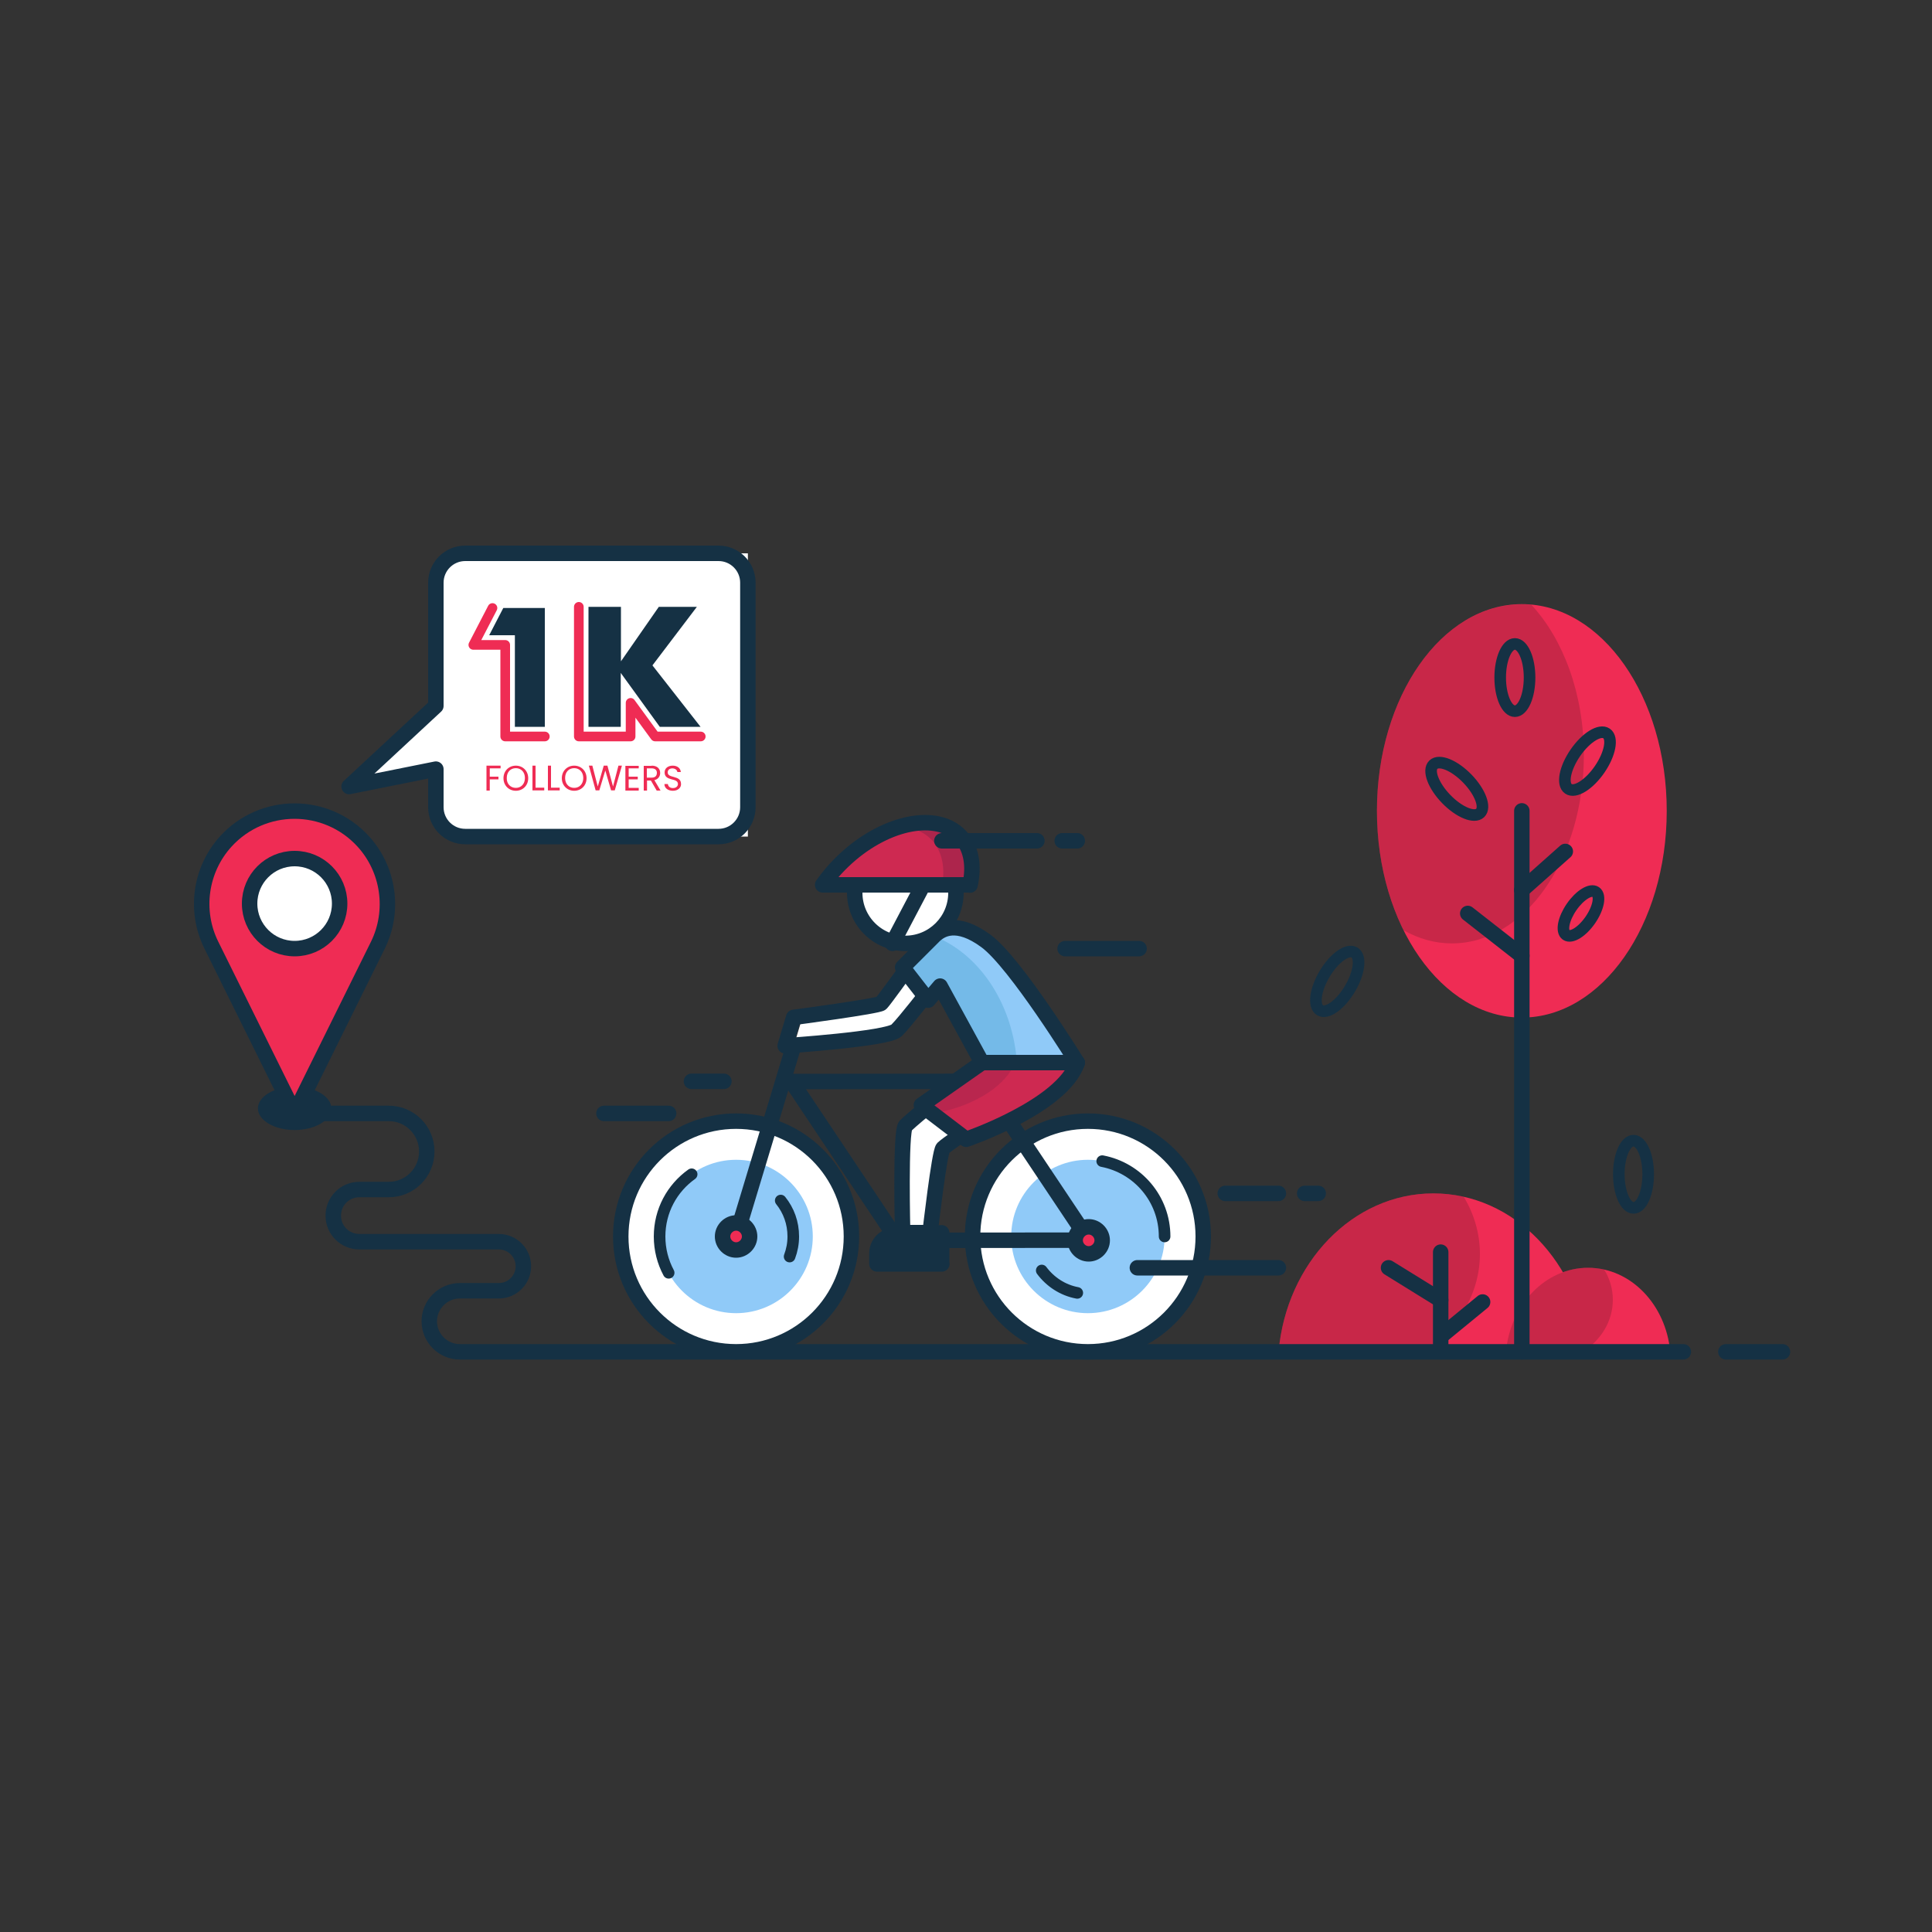 <svg width="1000" height="1000" viewBox="0 0 1000 1000" fill="none" xmlns="http://www.w3.org/2000/svg">
<rect x="0" y="0" width="1000" height="1000" fill="#333333" stroke="none"/>
<g clip-path="url(#clip0_939:276)">
<path d="M152.5 584.9C162.993 584.9 171.5 579.886 171.5 573.7C171.5 567.514 162.993 562.5 152.5 562.5C142.007 562.5 133.5 567.514 133.5 573.7C133.5 579.886 142.007 584.9 152.5 584.9Z" fill="#153144"/>
<path d="M387.1 433H230.6V398.1L185.8 407.1L230.6 365.4V286.4H387.1V433Z" fill="white"/>
<path d="M371.9 433H240.8C232.4 433 225.6 426.2 225.6 417.8V398.1L180.7 407.1L225.6 365.4V301.6C225.6 293.2 232.4 286.4 240.8 286.4H371.9C380.3 286.4 387.1 293.2 387.1 301.6V417.8C387.1 426.2 380.3 433 371.9 433Z" fill="white"/>
<path d="M371.9 433H240.8C232.4 433 225.6 426.2 225.6 417.8V398.1L180.7 407.1L225.6 365.4V301.6C225.6 293.2 232.4 286.4 240.8 286.4H371.9C380.3 286.4 387.1 293.2 387.1 301.6V417.8C387.1 426.2 380.3 433 371.9 433Z" stroke="#153144" stroke-width="8" stroke-miterlimit="10" stroke-linecap="round" stroke-linejoin="round"/>
<path d="M822 699.7C817.9 653.7 783.6 617.7 741.9 617.7C700.2 617.7 665.8 653.7 661.8 699.7H822Z" fill="#EF2C54"/>
<path opacity="0.3" d="M766 649C766 638.3 762.9 628.2 757.6 619.4C752.5 618.3 747.3 617.7 741.9 617.7C700.2 617.7 665.8 653.7 661.8 699.7H736.6C754.3 688.4 766 669.9 766 649Z" fill="#6B1B2E"/>
<path d="M864.5 699.7C862.3 675.3 844.1 656.2 822 656.2C799.9 656.2 781.7 675.3 779.5 699.7H864.5Z" fill="#EF2C54"/>
<path opacity="0.3" d="M834.8 672.8C834.8 667.1 833.2 661.8 830.3 657.1C827.6 656.5 824.8 656.2 822 656.2C799.9 656.2 781.7 675.3 779.5 699.7H819.2C828.6 693.7 834.8 683.9 834.8 672.8Z" fill="#6B1B2E"/>
<path d="M745.7 648.1V699.7" stroke="#153144" stroke-width="8" stroke-miterlimit="10" stroke-linecap="round" stroke-linejoin="round"/>
<path d="M718.7 656.2L745.7 672.9" stroke="#153144" stroke-width="8" stroke-miterlimit="10" stroke-linecap="round" stroke-linejoin="round"/>
<path d="M746.2 691.3L767.4 673.9" stroke="#153144" stroke-width="8" stroke-miterlimit="10" stroke-linecap="round" stroke-linejoin="round"/>
<path d="M787.7 526.7C829.121 526.7 862.7 478.794 862.7 419.7C862.7 360.606 829.121 312.7 787.7 312.7C746.279 312.7 712.7 360.606 712.7 419.7C712.7 478.794 746.279 526.7 787.7 526.7Z" fill="#EF2C54"/>
<path opacity="0.3" d="M712.7 419.7C712.7 442.7 717.8 464 726.5 481.5C734.3 485.9 742.7 488.3 751.5 488.3C789.2 488.3 819.8 444.7 819.8 390.8C819.8 359 809.1 330.8 792.6 313C791 312.8 789.3 312.8 787.7 312.8C746.3 312.7 712.7 360.6 712.7 419.7Z" fill="#6B1B2E"/>
<path d="M871.3 699.7H238C229.3 699.7 222.2 692.6 222.2 683.9C222.2 675.2 229.3 668.1 238 668.1H258.2C265.2 668.1 270.9 662.4 270.9 655.4C270.9 648.4 265.2 642.7 258.2 642.7H186C178.5 642.7 172.5 636.7 172.5 629.2C172.5 621.7 178.5 615.7 186 615.7H201.2C212.1 615.7 220.9 606.9 220.9 596C220.9 585.1 212.1 576.3 201.2 576.3H152.5" stroke="#153144" stroke-width="8" stroke-miterlimit="10" stroke-linecap="round" stroke-linejoin="round"/>
<path d="M922.6 699.7H893.3" stroke="#153144" stroke-width="8" stroke-miterlimit="10" stroke-linecap="round" stroke-linejoin="round"/>
<path d="M116.9 435.5C136 414.6 168.9 414.6 188 435.5C201.3 450.1 204.3 471.5 195.6 489.2L152.5 576.3L109.4 489.2C100.6 471.5 103.6 450.1 116.9 435.5Z" fill="#EF2C54"/>
<path d="M116.9 454.3C136 433.4 168.9 433.4 188 454.3C194 460.9 197.9 468.9 199.6 477.3C202.6 462.5 198.5 446.9 188 435.4C168.9 414.5 136 414.5 116.9 435.4C106.4 446.9 102.3 462.5 105.3 477.3C107 468.9 110.9 461 116.9 454.3Z" fill="#EF2C54"/>
<path d="M116.9 435.5C136 414.6 168.9 414.6 188 435.5C201.3 450.1 204.3 471.5 195.6 489.2L152.5 576.3L109.4 489.2C100.6 471.5 103.6 450.1 116.9 435.5Z" stroke="#153144" stroke-width="8" stroke-miterlimit="10" stroke-linecap="round" stroke-linejoin="round"/>
<path d="M152.5 491C165.368 491 175.8 480.568 175.8 467.7C175.8 454.832 165.368 444.4 152.5 444.4C139.632 444.4 129.2 454.832 129.2 467.7C129.2 480.568 139.632 491 152.5 491Z" fill="white"/>
<path d="M152.5 491C165.368 491 175.8 480.568 175.8 467.7C175.8 454.832 165.368 444.4 152.5 444.4C139.632 444.4 129.2 454.832 129.2 467.7C129.2 480.568 139.632 491 152.5 491Z" stroke="#153144" stroke-width="8" stroke-miterlimit="10" stroke-linecap="round" stroke-linejoin="round"/>
<path d="M784.1 368.1C788.297 368.1 791.7 360.31 791.7 350.7C791.7 341.09 788.297 333.3 784.1 333.3C779.903 333.3 776.5 341.09 776.5 350.7C776.5 360.31 779.903 368.1 784.1 368.1Z" stroke="#153144" stroke-width="6" stroke-miterlimit="10" stroke-linecap="round" stroke-linejoin="round"/>
<path d="M766.142 420.782C769.155 417.86 766.173 409.899 759.481 403.001C752.79 396.103 744.923 392.88 741.91 395.803C738.898 398.726 741.88 406.687 748.571 413.585C755.262 420.482 763.129 423.705 766.142 420.782Z" stroke="#153144" stroke-width="6" stroke-miterlimit="10" stroke-linecap="round" stroke-linejoin="round"/>
<path d="M698.692 511.851C703.611 503.597 704.676 495.163 701.07 493.014C697.465 490.866 690.554 495.816 685.635 504.07C680.716 512.325 679.651 520.759 683.256 522.908C686.862 525.056 693.773 520.106 698.692 511.851Z" stroke="#153144" stroke-width="6" stroke-miterlimit="10" stroke-linecap="round" stroke-linejoin="round"/>
<path d="M845.526 625.201C849.723 625.195 853.114 617.4 853.101 607.79C853.087 598.18 849.674 590.395 845.476 590.401C841.279 590.407 837.887 598.202 837.901 607.811C837.915 617.421 841.328 625.207 845.526 625.201Z" stroke="#153144" stroke-width="6" stroke-miterlimit="10" stroke-linecap="round" stroke-linejoin="round"/>
<path d="M827.926 398.27C833.378 390.357 834.997 382.012 831.54 379.631C828.084 377.249 820.862 381.733 815.41 389.645C809.957 397.558 808.339 405.903 811.795 408.285C815.251 410.666 822.473 406.183 827.926 398.27Z" stroke="#153144" stroke-width="6" stroke-miterlimit="10" stroke-linecap="round" stroke-linejoin="round"/>
<path d="M823.162 476.155C827.393 470.015 828.647 463.54 825.964 461.691C823.281 459.842 817.676 463.32 813.446 469.459C809.216 475.598 807.961 482.074 810.644 483.923C813.327 485.772 818.932 482.294 823.162 476.155Z" stroke="#153144" stroke-width="6" stroke-miterlimit="10" stroke-linecap="round" stroke-linejoin="round"/>
<path d="M787.7 460.7L810.2 440.7" stroke="#153144" stroke-width="8" stroke-miterlimit="10" stroke-linecap="round" stroke-linejoin="round"/>
<path d="M787.7 494.7L759.7 472.8" stroke="#153144" stroke-width="8" stroke-miterlimit="10" stroke-linecap="round" stroke-linejoin="round"/>
<path d="M282 381.2H261.5V333.8H245L254.9 314.7" stroke="#EF2C54" stroke-width="5" stroke-miterlimit="10" stroke-linecap="round" stroke-linejoin="round"/>
<path d="M266.5 376.2V328.8H253.2L260.5 314.7H282V376.2H266.5Z" fill="#153144"/>
<path d="M362.7 381.2H339.1L326.4 363.8V381.2H299.6V314.1" stroke="#EF2C54" stroke-width="5" stroke-miterlimit="10" stroke-linecap="round" stroke-linejoin="round"/>
<path d="M304.6 376.2V314.1H321.4V342.3L341 314.1H360.7L337.7 344.4L362.6 376.2H341.5L321.3 348.3V376.2H304.6Z" fill="#153144"/>
<path d="M251.9 396.3H259.1V397.7H253.5V402H258V403.4H253.5V409.2H251.8V396.3H251.9Z" fill="#EF2C54"/>
<path d="M267 409.3C263.4 409.3 260.6 406.6 260.6 402.8C260.6 399 263.4 396.3 267 396.3C270.6 396.3 273.4 399 273.4 402.8C273.4 406.6 270.6 409.3 267 409.3ZM267 407.8C269.7 407.8 271.7 405.8 271.7 402.7C271.7 399.6 269.7 397.6 267 397.6C264.3 397.6 262.3 399.5 262.3 402.7C262.2 405.8 264.3 407.8 267 407.8Z" fill="#EF2C54"/>
<path d="M277.2 396.3V407.7H281.7V409.1H275.6V396.3H277.2Z" fill="#EF2C54"/>
<path d="M285.2 396.3V407.7H289.7V409.1H283.6V396.3H285.2Z" fill="#EF2C54"/>
<path d="M297.2 409.3C293.6 409.3 290.8 406.6 290.8 402.8C290.8 399 293.6 396.3 297.2 396.3C300.8 396.3 303.6 399 303.6 402.8C303.6 406.6 300.8 409.3 297.2 409.3ZM297.2 407.8C299.9 407.8 301.9 405.8 301.9 402.7C301.9 399.6 299.9 397.6 297.2 397.6C294.5 397.6 292.5 399.5 292.5 402.7C292.5 405.8 294.5 407.8 297.2 407.8Z" fill="#EF2C54"/>
<path d="M304.8 396.3H306.6L309.4 407.1L312.5 396.3H314.4L317.3 407.1L320.1 396.3H321.9L318.2 409.1H316.3L313.3 398.8L310.2 409.1H308.3L304.8 396.3Z" fill="#EF2C54"/>
<path d="M330.6 397.7H325.4V402H330.1V403.4H325.4V407.8H330.6V409.2H323.7V396.4H330.6V397.7Z" fill="#EF2C54"/>
<path d="M337.3 396.3C340.3 396.3 341.7 398 341.7 400.1C341.7 401.7 340.8 403.3 338.7 403.8L341.9 409.2H339.9L336.9 404H334.9V409.2H333.2V396.4H337.3V396.3ZM337.3 397.7H334.8V402.5H337.3C339.2 402.5 340 401.5 340 400C340 398.7 339.2 397.7 337.3 397.7Z" fill="#EF2C54"/>
<path d="M348.3 409.3C345.7 409.3 343.9 407.9 343.9 405.8H345.7C345.8 406.9 346.6 407.9 348.3 407.9C349.9 407.9 350.9 407 350.9 405.8C350.9 402.4 344 404.6 344 399.8C344 397.7 345.7 396.3 348.2 396.3C350.6 396.3 352.2 397.6 352.4 399.6H350.6C350.5 398.7 349.7 397.8 348.1 397.7C346.7 397.7 345.6 398.4 345.6 399.8C345.6 403.1 352.5 401 352.5 405.8C352.6 407.5 351.1 409.3 348.3 409.3Z" fill="#EF2C54"/>
<path d="M787.7 419.7V699.7" stroke="#153144" stroke-width="8" stroke-miterlimit="10" stroke-linecap="round" stroke-linejoin="round"/>
<path d="M469.7 501C469.7 501 457.6 517.8 456.1 519.3C454.6 520.8 415.3 526.6 415.3 526.6L410.9 541.3C410.9 541.3 459.7 537.8 464.2 533.3C468.7 528.8 481.2 512.6 481.2 512.6L469.7 501Z" fill="white"/>
<path d="M469.7 501C469.7 501 457.6 517.8 456.1 519.3C454.6 520.8 410.8 526.6 410.8 526.6L406.4 541.3C406.4 541.3 459.6 537.8 464.1 533.3C468.6 528.8 481.1 512.6 481.1 512.6L469.7 501Z" stroke="#153144" stroke-width="8" stroke-miterlimit="10" stroke-linecap="round" stroke-linejoin="round"/>
<path d="M563.1 699.7C596.071 699.7 622.8 672.971 622.8 640C622.8 607.029 596.071 580.3 563.1 580.3C530.129 580.3 503.4 607.029 503.4 640C503.4 672.971 530.129 699.7 563.1 699.7Z" fill="white"/>
<path d="M381 699.7C413.971 699.7 440.7 672.971 440.7 640C440.7 607.029 413.971 580.3 381 580.3C348.029 580.3 321.3 607.029 321.3 640C321.3 672.971 348.029 699.7 381 699.7Z" fill="white"/>
<path d="M381 699.7C413.971 699.7 440.7 672.971 440.7 640C440.7 607.029 413.971 580.3 381 580.3C348.029 580.3 321.3 607.029 321.3 640C321.3 672.971 348.029 699.7 381 699.7Z" stroke="#153144" stroke-width="8" stroke-miterlimit="10" stroke-linecap="round" stroke-linejoin="round"/>
<path d="M381 679.7C359.1 679.7 341.3 661.9 341.3 640C341.3 618.1 359.1 600.3 381 600.3C402.9 600.3 420.7 618.1 420.7 640C420.7 661.9 402.9 679.7 381 679.7Z" fill="#90CAF8"/>
<path d="M346.1 658.8C343.1 653.2 341.4 646.8 341.4 640C341.4 626.7 347.9 615 358 607.8" stroke="#153144" stroke-width="6" stroke-miterlimit="10" stroke-linecap="round" stroke-linejoin="round"/>
<path d="M404.1 621.4C408.2 626.5 410.6 632.9 410.6 640C410.6 643.7 409.9 647.2 408.7 650.4" stroke="#153144" stroke-width="6" stroke-miterlimit="10" stroke-linecap="round" stroke-linejoin="round"/>
<path d="M381 640L410.8 541.3" stroke="#153144" stroke-width="8" stroke-miterlimit="10" stroke-linecap="round" stroke-linejoin="round"/>
<path d="M381 647C377.2 647 374 643.8 374 640C374 636.2 377.2 633 381 633C384.8 633 388 636.2 388 640C388 643.8 384.8 647 381 647Z" fill="#EF2C54"/>
<path d="M381 647C377.2 647 374 643.8 374 640C374 636.2 377.2 633 381 633C384.8 633 388 636.2 388 640C388 643.8 384.8 647 381 647Z" stroke="#153144" stroke-width="8" stroke-miterlimit="10" stroke-linecap="round" stroke-linejoin="round"/>
<path d="M563.1 699.7C596.071 699.7 622.8 672.971 622.8 640C622.8 607.029 596.071 580.3 563.1 580.3C530.129 580.3 503.4 607.029 503.4 640C503.4 672.971 530.129 699.7 563.1 699.7Z" stroke="#153144" stroke-width="8" stroke-miterlimit="10" stroke-linecap="round" stroke-linejoin="round"/>
<path d="M563.1 679.7C541.2 679.7 523.4 661.9 523.4 640C523.4 618.1 541.2 600.3 563.1 600.3C585 600.3 602.8 618.1 602.8 640C602.8 661.9 585 679.7 563.1 679.7Z" fill="#90CAF8"/>
<path d="M570.5 601C588.9 604.5 602.8 620.6 602.8 640" stroke="#153144" stroke-width="6" stroke-miterlimit="10" stroke-linecap="round" stroke-linejoin="round"/>
<path d="M557.6 669.2C550.1 667.8 543.6 663.5 539.2 657.6" stroke="#153144" stroke-width="6" stroke-miterlimit="10" stroke-linecap="round" stroke-linejoin="round"/>
<path d="M409.7 559.8L464.6 642L563.5 641.9L508.6 559.7L409.7 559.8Z" stroke="#153144" stroke-width="8" stroke-miterlimit="10" stroke-linecap="round" stroke-linejoin="round"/>
<path d="M468.6 488.3C483.07 488.3 494.8 476.57 494.8 462.1C494.8 447.63 483.07 435.9 468.6 435.9C454.13 435.9 442.4 447.63 442.4 462.1C442.4 476.57 454.13 488.3 468.6 488.3Z" fill="white"/>
<path d="M481.3 451.4L461.9 488.3" stroke="#153144" stroke-width="8" stroke-miterlimit="10" stroke-linecap="round" stroke-linejoin="round"/>
<path d="M468.6 488.3C483.07 488.3 494.8 476.57 494.8 462.1C494.8 447.63 483.07 435.9 468.6 435.9C454.13 435.9 442.4 447.63 442.4 462.1C442.4 476.57 454.13 488.3 468.6 488.3Z" stroke="#153144" stroke-width="8" stroke-miterlimit="10" stroke-linecap="round" stroke-linejoin="round"/>
<path d="M502.1 458.1C504.2 448.5 502.9 439.7 497.8 433.6C486.9 420.6 461.7 424.2 440.5 442C434.7 446.9 429.8 452.3 425.8 458H502.1V458.1Z" fill="#CE2951"/>
<path d="M497.8 433.6C491.1 425.6 479.1 423.9 465.9 427.9C473 428.3 479 430.8 483 435.6C487.7 441.3 489.2 449.2 487.7 458.1H502.1C504.1 448.4 502.9 439.7 497.8 433.6Z" fill="#AD254C"/>
<path d="M502.1 458.1C504.2 448.5 502.9 439.7 497.8 433.6C486.9 420.6 461.7 424.2 440.5 442C434.7 446.9 429.8 452.3 425.8 458H502.1V458.1Z" stroke="#153144" stroke-width="8" stroke-miterlimit="10" stroke-linecap="round" stroke-linejoin="round"/>
<path d="M479.1 573.7C479.1 573.7 471.5 579.9 468.7 582.7C465.9 585.5 467.2 638 467.2 638H481.4C481.4 638 486.2 596.2 488.1 594.3C489.9 592.5 500.2 585.6 500.2 585.6L479.1 573.7Z" fill="white"/>
<path d="M479.1 573.7C479.1 573.7 471.5 579.9 468.7 582.7C465.9 585.5 467.2 638 467.2 638H481.4C481.4 638 486.2 596.2 488.1 594.3C489.9 592.5 500.2 585.6 500.2 585.6L479.1 573.7Z" stroke="#153144" stroke-width="8" stroke-miterlimit="10" stroke-linecap="round" stroke-linejoin="round"/>
<path d="M467.2 500.7L480.4 517.7L486.6 510.4L508.3 547.1L557.6 550.1C557.6 550.1 525.7 498.4 510.4 487.1C495.1 475.8 487 481 483.5 484.4C480.1 487.8 467.2 500.7 467.2 500.7Z" fill="#90CAF8"/>
<path d="M526.2 548.1C523.4 518.1 506.2 493.4 483.3 484.5C479.6 488.2 467.2 500.6 467.2 500.6L480.4 517.6L486.6 510.3L508.3 547L526.2 548.1Z" fill="#74BAE8"/>
<path d="M467.2 500.7L480.4 517.7L486.6 510.4L508.3 550.1H557.6C557.6 550.1 525.7 498.4 510.4 487.1C495.1 475.8 487 481 483.5 484.4C480.1 487.8 467.2 500.7 467.2 500.7Z" stroke="#153144" stroke-width="8" stroke-miterlimit="10" stroke-linecap="round" stroke-linejoin="round"/>
<path d="M487.5 654.2H453.9V648.7C453.9 643.8 457.7 639.8 462.5 639.5L487.4 638.1V654.2H487.5Z" fill="#153144"/>
<path d="M487.5 654.2H453.9V648.7C453.9 643.8 457.7 639.8 462.5 639.5L487.4 638.1V654.2H487.5Z" stroke="#153144" stroke-width="8" stroke-miterlimit="10" stroke-linecap="round" stroke-linejoin="round"/>
<path d="M476.9 572L500.1 589.7C500.1 589.7 550 572.7 557.6 550C519.6 550 508.3 550 508.3 550L476.9 572Z" fill="#CE2951"/>
<path opacity="0.63" d="M525.3 550C512.7 550 508.3 550 508.3 550L476.9 572L482.5 576.3C483.7 576.1 484.9 575.9 486.2 575.7C505.8 571.7 521.1 561.2 525.3 550Z" fill="#AD254C"/>
<path d="M476.9 572L500.1 589.7C500.1 589.7 550 572.7 557.6 550C519.6 550 508.3 550 508.3 550L476.9 572Z" stroke="#153144" stroke-width="8" stroke-miterlimit="10" stroke-linecap="round" stroke-linejoin="round"/>
<path d="M563.5 649C559.7 649 556.5 645.8 556.5 642C556.5 638.2 559.7 635 563.5 635C567.3 635 570.5 638.2 570.5 642C570.5 645.8 567.3 649 563.5 649Z" fill="#EF2C54"/>
<path d="M563.5 649C559.7 649 556.5 645.8 556.5 642C556.5 638.2 559.7 635 563.5 635C567.3 635 570.5 638.2 570.5 642C570.5 645.8 567.3 649 563.5 649Z" stroke="#153144" stroke-width="8" stroke-miterlimit="10" stroke-linecap="round" stroke-linejoin="round"/>
<path d="M549.8 435.2H557.6" stroke="#153144" stroke-width="8" stroke-miterlimit="10" stroke-linecap="round" stroke-linejoin="round"/>
<path d="M487.5 435.2H536.7" stroke="#153144" stroke-width="8" stroke-miterlimit="10" stroke-linecap="round" stroke-linejoin="round"/>
<path d="M588.7 656.2H661.7" stroke="#153144" stroke-width="8" stroke-miterlimit="10" stroke-linecap="round" stroke-linejoin="round"/>
<path d="M675.3 617.7H682.3" stroke="#153144" stroke-width="8" stroke-miterlimit="10" stroke-linecap="round" stroke-linejoin="round"/>
<path d="M634.2 617.7H661.7" stroke="#153144" stroke-width="8" stroke-miterlimit="10" stroke-linecap="round" stroke-linejoin="round"/>
<path d="M551.3 491H589.6" stroke="#153144" stroke-width="8" stroke-miterlimit="10" stroke-linecap="round" stroke-linejoin="round"/>
<path d="M346.1 576.3H312.6" stroke="#153144" stroke-width="8" stroke-miterlimit="10" stroke-linecap="round" stroke-linejoin="round"/>
<path d="M374.7 559.7H357.9" stroke="#153144" stroke-width="8" stroke-miterlimit="10" stroke-linecap="round" stroke-linejoin="round"/>
</g>
<defs>
<clipPath id="clip0_939:276">
<rect width="1000" height="1000" fill="white"/>
</clipPath>
</defs>
</svg>
